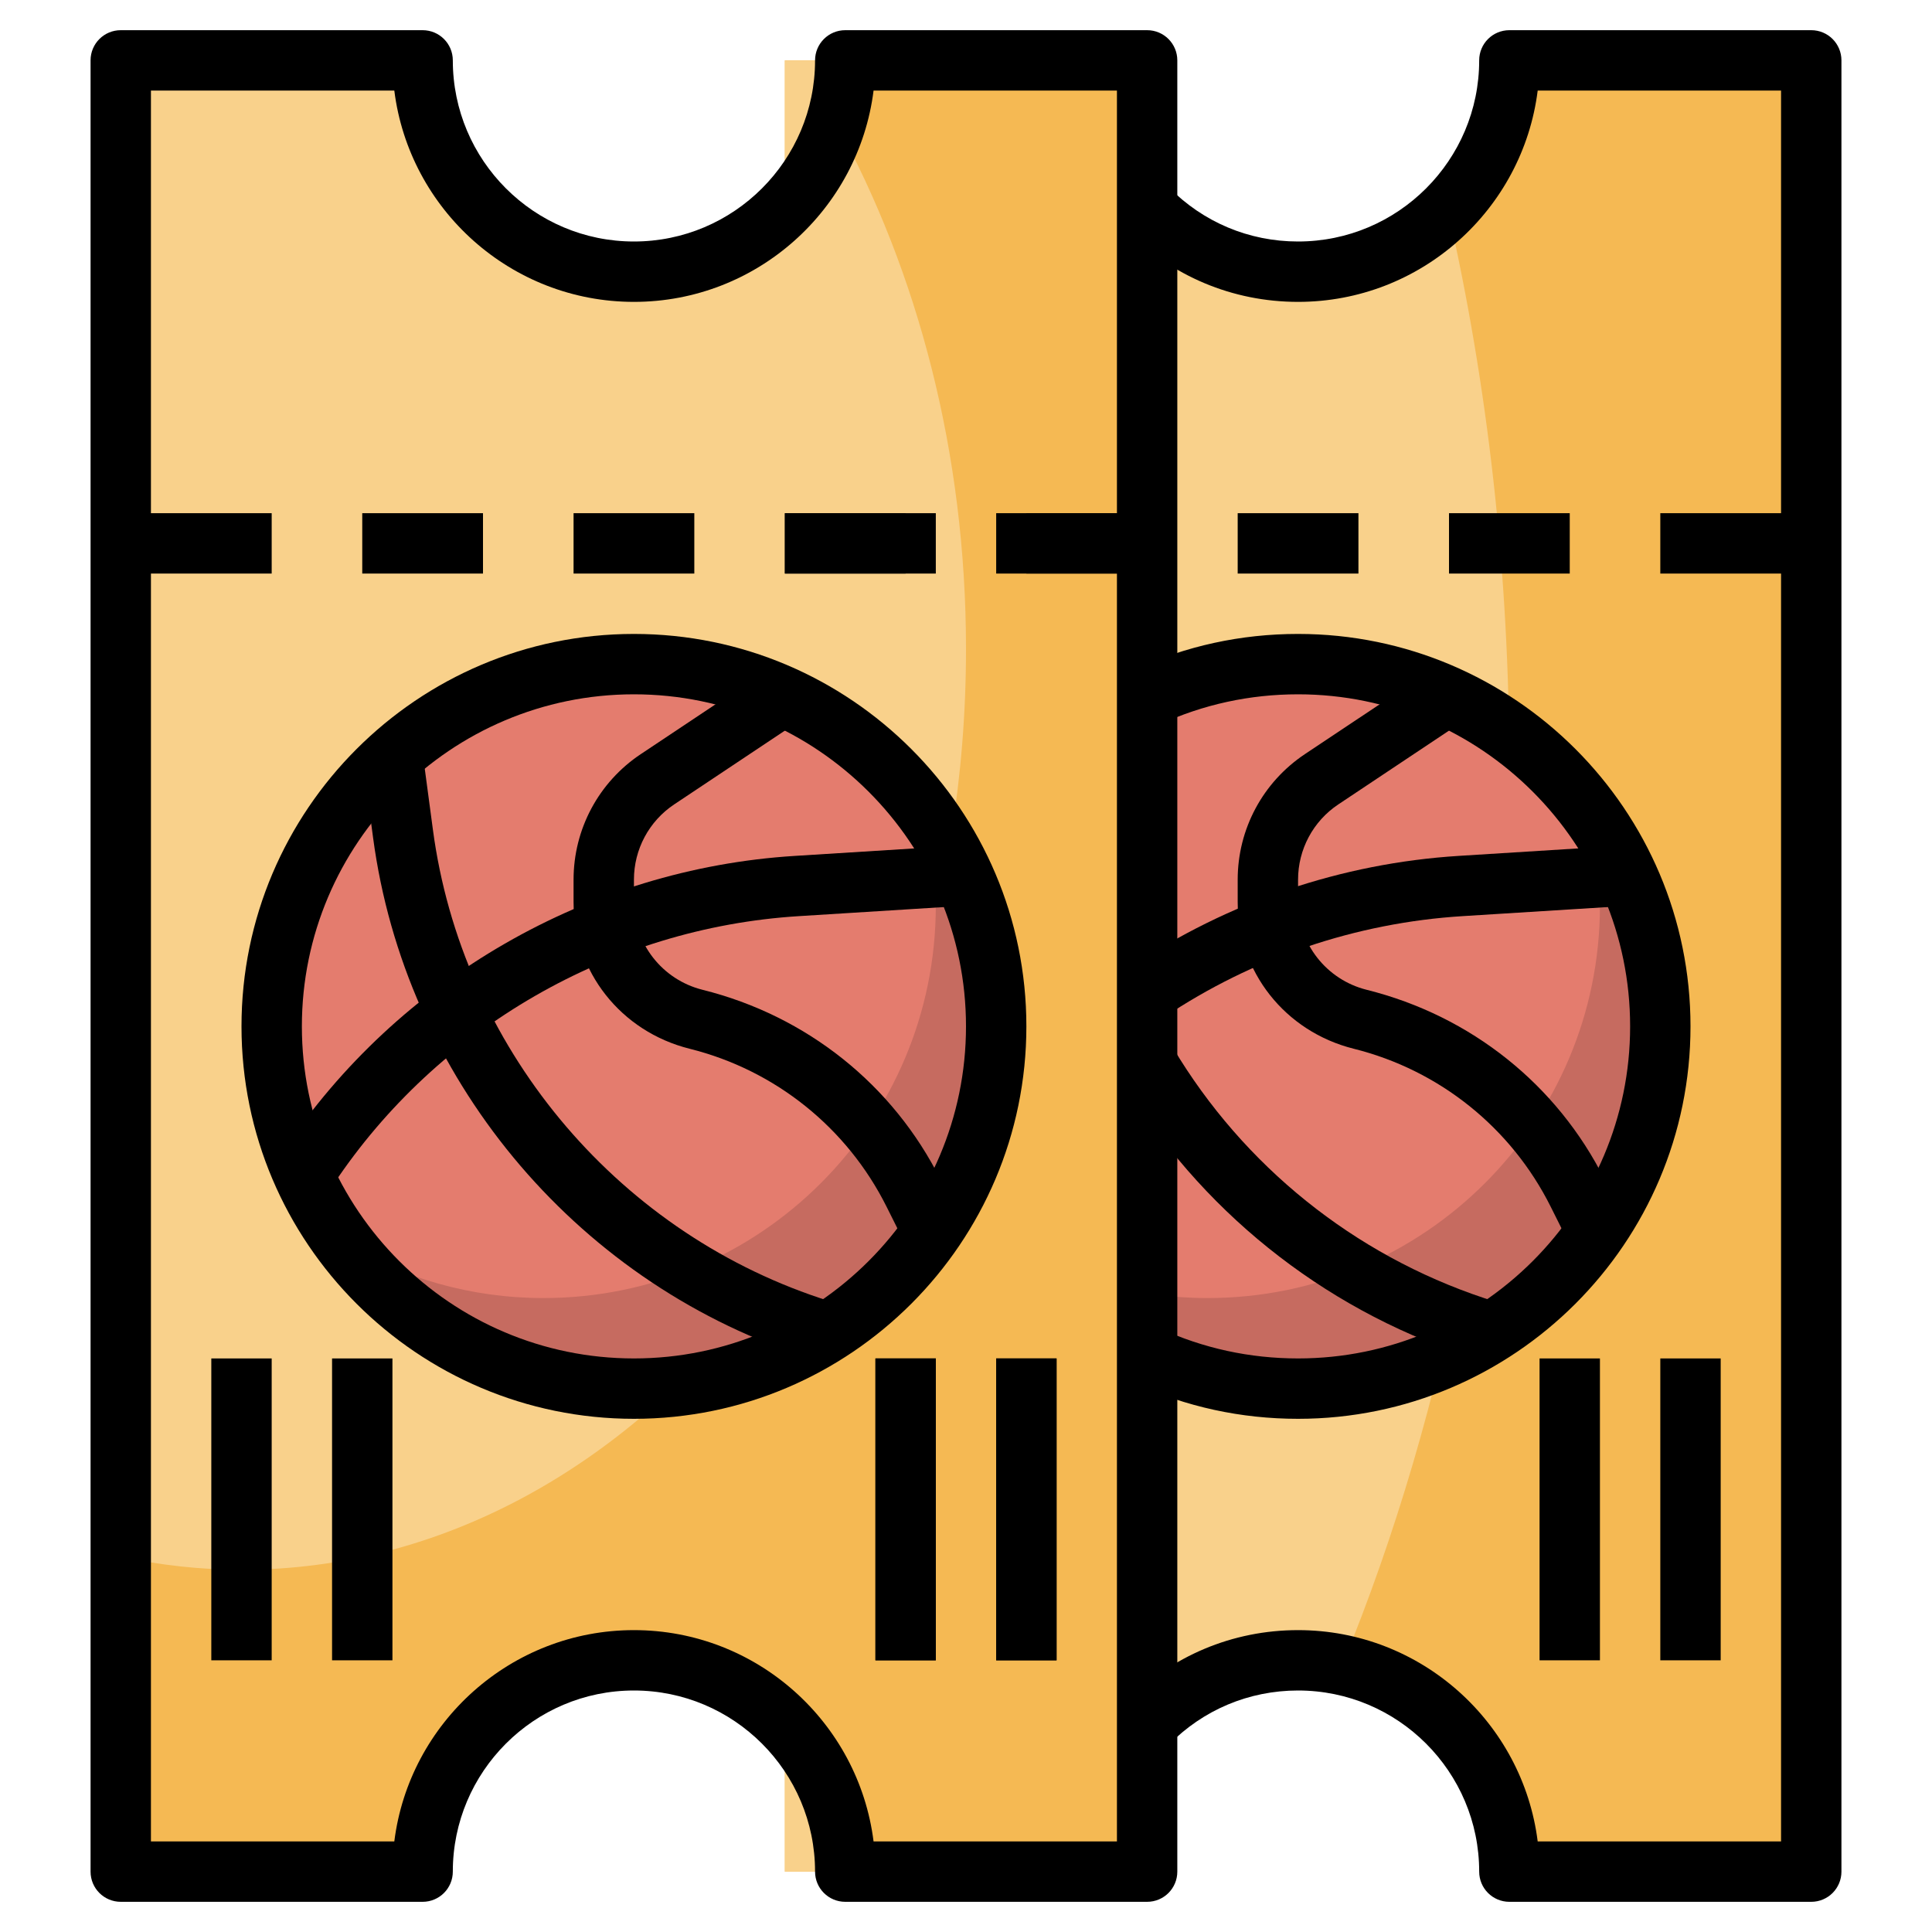 <svg id="Layer_3" enable-background="new 0 0 64 64" height="512" viewBox="0 0 64 64" width="512" xmlns="http://www.w3.org/2000/svg"><path d="m36 62c0-3.866 3.134-7 7-7s7 3.134 7 7h10v-60h-10c0 3.866-3.134 7-7 7s-7-3.134-7-7h-10v60z" fill="#f5b953"/><path d="m47.958 6.941c-1.268 1.272-3.021 2.059-4.958 2.059-3.866 0-7-3.134-7-7h-10v60h10c0-3.866 3.134-7 7-7 .503 0 .993.055 1.465.156 3.495-8.489 5.535-18.685 5.535-29.656 0-6.526-.723-12.777-2.042-18.559z" fill="#f9d18b"/><circle cx="43" cy="34" fill="#c66b60" r="12"/><path d="m53 30c0-1.104-.153-2.17-.412-3.194-2.189-2.913-5.663-4.806-9.588-4.806-6.627 0-12 5.373-12 12 0 2.702.904 5.187 2.411 7.192 1.934 1.141 4.181 1.808 6.589 1.808 7.18 0 13-5.82 13-13z" fill="#e47c6e"/><path d="m14 62c0-3.866 3.134-7 7-7s7 3.134 7 7h10v-60h-10c0 3.866-3.134 7-7 7s-7-3.134-7-7h-10v60z" fill="#f5b953"/><path d="m4 51.57c1.301.278 2.636.43 4 .43 13.255 0 24-13.655 24-30.5 0-6.484-1.597-12.49-4.311-17.432-.882 2.856-3.543 4.932-6.689 4.932-3.866 0-7-3.134-7-7h-10z" fill="#f9d18b"/><circle cx="21" cy="34" fill="#c66b60" r="12"/><path d="m31 30c0-1.104-.153-2.17-.412-3.194-2.189-2.913-5.663-4.806-9.588-4.806-6.627 0-12 5.373-12 12 0 2.702.904 5.187 2.411 7.192 1.934 1.141 4.181 1.808 6.589 1.808 7.18 0 13-5.82 13-13z" fill="#e47c6e"/><path d="m38 63h-10c-.553 0-1-.447-1-1 0-3.309-2.691-6-6-6s-6 2.691-6 6c0 .553-.447 1-1 1h-10c-.553 0-1-.447-1-1v-60c0-.553.447-1 1-1h10c.553 0 1 .447 1 1 0 3.309 2.691 6 6 6s6-2.691 6-6c0-.553.447-1 1-1h10c.553 0 1 .447 1 1v60c0 .553-.447 1-1 1zm-9.062-2h8.062v-58h-8.062c-.493 3.94-3.865 7-7.938 7s-7.444-3.06-7.938-7h-8.062v58h8.062c.493-3.94 3.865-7 7.938-7s7.444 3.06 7.938 7z"/><path d="m4 17h5v2h-5z"/><path d="m33 17h5v2h-5z"/><path d="m19 17h4v2h-4z"/><path d="m12 17h4v2h-4z"/><path d="m26 17h4v2h-4z"/><path d="m7 45h2v10h-2z"/><path d="m11 45h2v10h-2z"/><path d="m29 45h2v10h-2z"/><path d="m33 45h2v10h-2z"/><path d="m21 47c-7.168 0-13-5.832-13-13s5.832-13 13-13 13 5.832 13 13-5.832 13-13 13zm0-24c-6.065 0-11 4.935-11 11s4.935 11 11 11 11-4.935 11-11-4.935-11-11-11z"/><path d="m26.686 44.949-.15-.05c-7.561-2.52-13.124-9.251-14.177-17.148l-.35-2.619 1.982-.264.35 2.619c.952 7.145 5.986 13.234 12.825 15.515l.148.049z"/><path d="m10.832 39.554-1.664-1.107.226-.339c3.788-5.683 10.118-9.329 16.933-9.755l5.611-.351.125 1.996-5.611.351c-6.195.388-11.949 3.702-15.394 8.867z"/><path d="m30.105 41.447-.737-1.475c-1.308-2.614-3.684-4.521-6.52-5.23-2.29-.572-3.848-2.566-3.848-4.865v-.736c0-1.676.832-3.23 2.227-4.16l4.219-2.812 1.109 1.664-4.219 2.812c-.837.557-1.336 1.491-1.336 2.496v.736c0 1.379.935 2.576 2.272 2.911 3.464.865 6.315 3.152 7.885 6.29l.737 1.475z"/><path d="m60 63h-10c-.553 0-1-.447-1-1 0-3.309-2.691-6-6-6-1.626 0-3.147.64-4.286 1.802l-1.428-1.4c1.517-1.549 3.546-2.402 5.714-2.402 4.072 0 7.444 3.06 7.938 7h8.062v-58h-8.062c-.493 3.94-3.865 7-7.938 7-2.168 0-4.197-.853-5.714-2.401l1.428-1.4c1.139 1.161 2.66 1.801 4.286 1.801 3.309 0 6-2.691 6-6 0-.553.447-1 1-1h10c.553 0 1 .447 1 1v60c0 .553-.447 1-1 1z"/><path d="m26 17h5v2h-5z"/><path d="m55 17h5v2h-5z"/><path d="m41 17h4v2h-4z"/><path d="m34 17h4v2h-4z"/><path d="m48 17h4v2h-4z"/><path d="m29 45h2v10h-2z"/><path d="m33 45h2v10h-2z"/><path d="m51 45h2v10h-2z"/><path d="m55 45h2v10h-2z"/><path d="m43 47c-1.889 0-3.711-.396-5.417-1.179l.834-1.818c1.442.662 2.984.997 4.583.997 6.065 0 11-4.935 11-11s-4.935-11-11-11c-1.599 0-3.141.335-4.583.997l-.834-1.818c1.706-.783 3.528-1.179 5.417-1.179 7.168 0 13 5.832 13 13s-5.832 13-13 13z"/><path d="m48.686 44.949-.15-.05c-4.771-1.59-8.816-4.844-11.394-9.161l1.717-1.025c2.332 3.907 5.992 6.851 10.308 8.289l.148.049z"/><path d="m38.557 33.7-1.113-1.66c3.234-2.17 6.997-3.444 10.883-3.688l5.611-.351.125 1.996-5.611.351c-3.533.221-6.955 1.381-9.895 3.352z"/><path d="m52.105 41.447-.737-1.475c-1.308-2.614-3.684-4.521-6.52-5.23-2.29-.572-3.848-2.566-3.848-4.865v-.736c0-1.676.832-3.23 2.227-4.16l4.219-2.812 1.109 1.664-4.219 2.812c-.837.557-1.336 1.491-1.336 2.496v.736c0 1.379.935 2.576 2.272 2.911 3.464.865 6.315 3.152 7.885 6.29l.737 1.475z"/></svg>